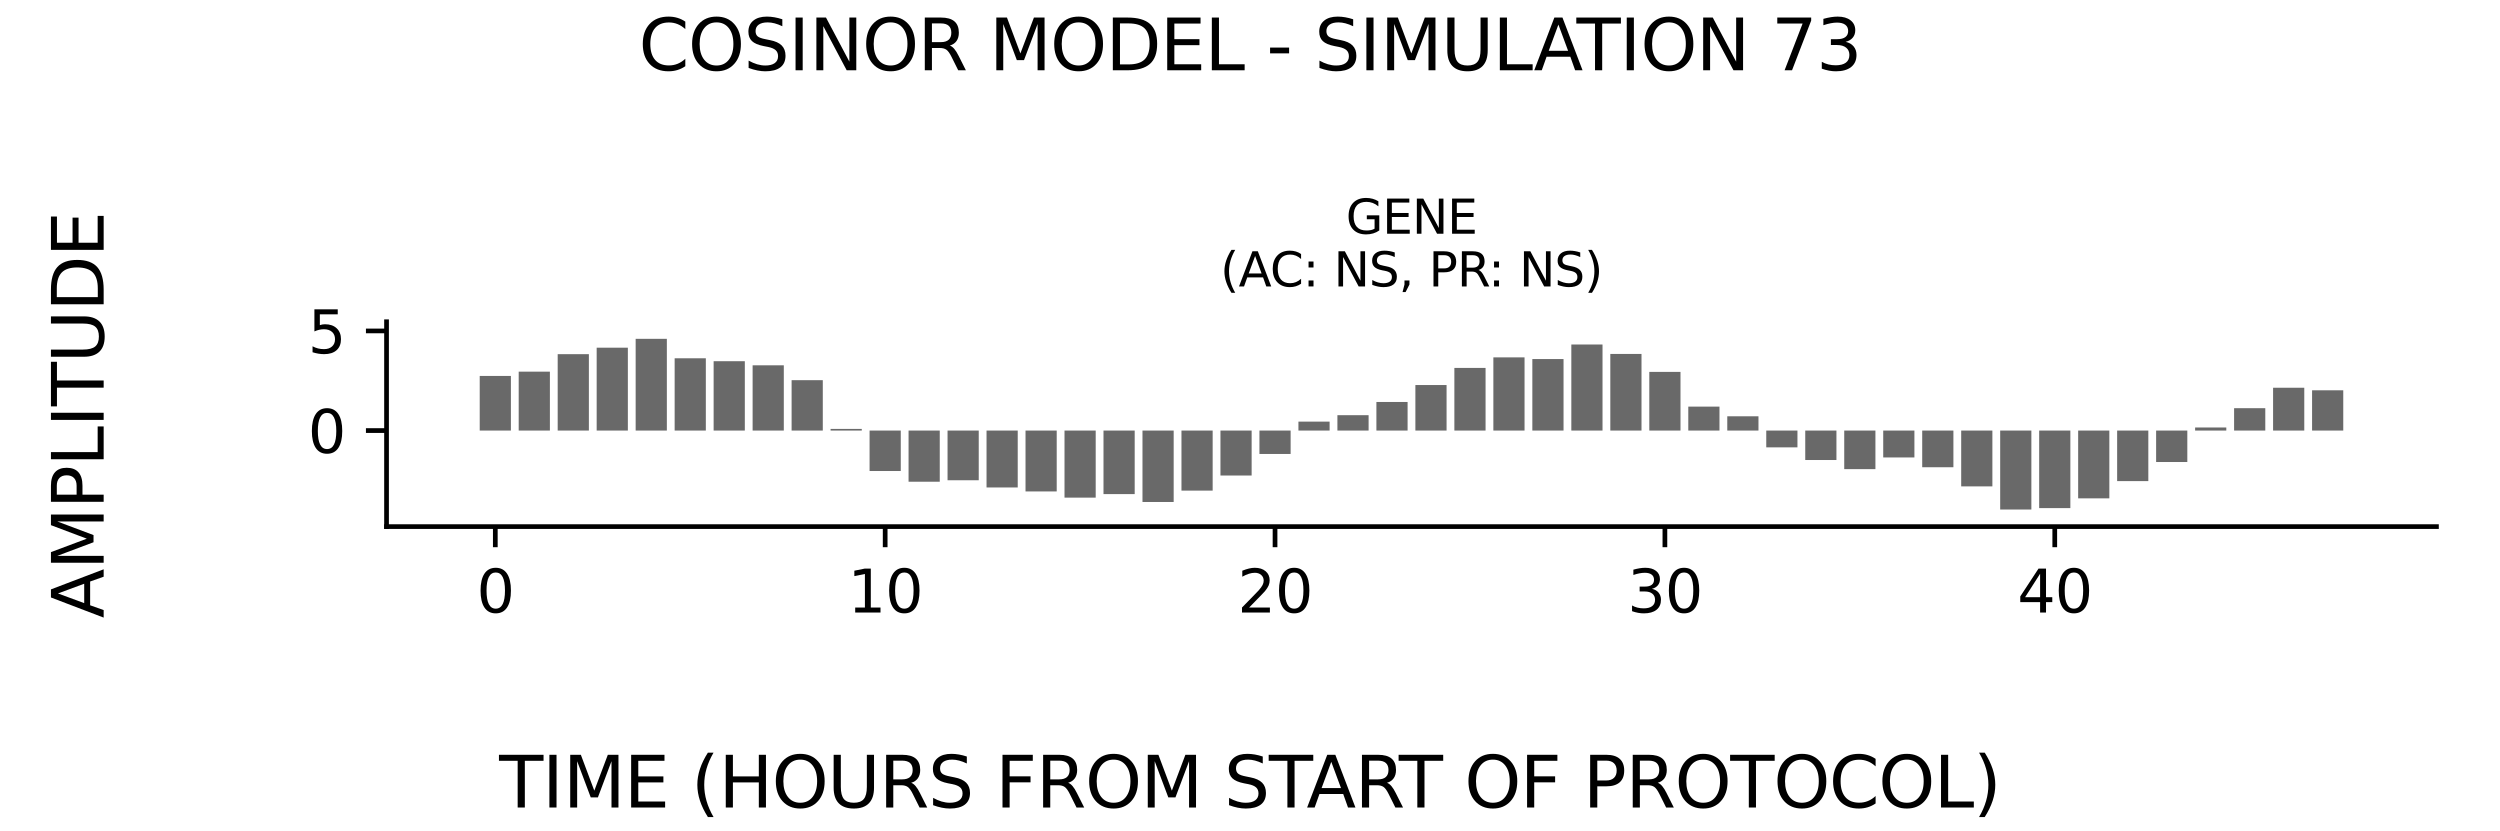 <?xml version="1.0" encoding="utf-8" standalone="no"?>
<!DOCTYPE svg PUBLIC "-//W3C//DTD SVG 1.1//EN"
  "http://www.w3.org/Graphics/SVG/1.1/DTD/svg11.dtd">
<svg xmlns:xlink="http://www.w3.org/1999/xlink" width="424.8pt" height="141.12pt" viewBox="0 0 424.8 141.12" xmlns="http://www.w3.org/2000/svg" version="1.1">
 <defs>
  <style type="text/css">*{stroke-linejoin: round; stroke-linecap: butt}</style>
 </defs>
 <g id="figure_1">
  <g id="patch_1">
   <path d="M 0 141.12 
L 424.8 141.12 
L 424.8 0 
L 0 0 
z
" style="fill: #ffffff"/>
  </g>
  <g id="axes_1">
   <g id="patch_2">
    <path d="M 65.68 89.48 
L 414 89.48 
L 414 54.672 
L 65.68 54.672 
z
" style="fill: #ffffff"/>
   </g>
   <g id="patch_3">
    <path d="M 81.513 73.16 
L 86.812 73.16 
L 86.812 63.88 
L 81.513 63.88 
z
" clip-path="url(#pa090e5ac8d)" style="fill: #696969"/>
   </g>
   <g id="patch_4">
    <path d="M 88.137 73.16 
L 93.437 73.16 
L 93.437 63.151 
L 88.137 63.151 
z
" clip-path="url(#pa090e5ac8d)" style="fill: #696969"/>
   </g>
   <g id="patch_5">
    <path d="M 94.762 73.16 
L 100.062 73.16 
L 100.062 60.18 
L 94.762 60.18 
z
" clip-path="url(#pa090e5ac8d)" style="fill: #696969"/>
   </g>
   <g id="patch_6">
    <path d="M 101.386 73.16 
L 106.686 73.16 
L 106.686 59.079 
L 101.386 59.079 
z
" clip-path="url(#pa090e5ac8d)" style="fill: #696969"/>
   </g>
   <g id="patch_7">
    <path d="M 108.011 73.16 
L 113.311 73.16 
L 113.311 57.573 
L 108.011 57.573 
z
" clip-path="url(#pa090e5ac8d)" style="fill: #696969"/>
   </g>
   <g id="patch_8">
    <path d="M 114.636 73.16 
L 119.935 73.16 
L 119.935 60.879 
L 114.636 60.879 
z
" clip-path="url(#pa090e5ac8d)" style="fill: #696969"/>
   </g>
   <g id="patch_9">
    <path d="M 121.26 73.16 
L 126.56 73.16 
L 126.56 61.377 
L 121.26 61.377 
z
" clip-path="url(#pa090e5ac8d)" style="fill: #696969"/>
   </g>
   <g id="patch_10">
    <path d="M 127.885 73.16 
L 133.184 73.16 
L 133.184 62.073 
L 127.885 62.073 
z
" clip-path="url(#pa090e5ac8d)" style="fill: #696969"/>
   </g>
   <g id="patch_11">
    <path d="M 134.509 73.16 
L 139.809 73.16 
L 139.809 64.6 
L 134.509 64.6 
z
" clip-path="url(#pa090e5ac8d)" style="fill: #696969"/>
   </g>
   <g id="patch_12">
    <path d="M 141.134 73.16 
L 146.434 73.16 
L 146.434 72.881 
L 141.134 72.881 
z
" clip-path="url(#pa090e5ac8d)" style="fill: #696969"/>
   </g>
   <g id="patch_13">
    <path d="M 147.758 73.16 
L 153.058 73.16 
L 153.058 80.034 
L 147.758 80.034 
z
" clip-path="url(#pa090e5ac8d)" style="fill: #696969"/>
   </g>
   <g id="patch_14">
    <path d="M 154.383 73.16 
L 159.683 73.16 
L 159.683 81.854 
L 154.383 81.854 
z
" clip-path="url(#pa090e5ac8d)" style="fill: #696969"/>
   </g>
   <g id="patch_15">
    <path d="M 161.008 73.16 
L 166.307 73.16 
L 166.307 81.605 
L 161.008 81.605 
z
" clip-path="url(#pa090e5ac8d)" style="fill: #696969"/>
   </g>
   <g id="patch_16">
    <path d="M 167.632 73.16 
L 172.932 73.16 
L 172.932 82.83 
L 167.632 82.83 
z
" clip-path="url(#pa090e5ac8d)" style="fill: #696969"/>
   </g>
   <g id="patch_17">
    <path d="M 174.257 73.16 
L 179.556 73.16 
L 179.556 83.505 
L 174.257 83.505 
z
" clip-path="url(#pa090e5ac8d)" style="fill: #696969"/>
   </g>
   <g id="patch_18">
    <path d="M 180.881 73.16 
L 186.181 73.16 
L 186.181 84.557 
L 180.881 84.557 
z
" clip-path="url(#pa090e5ac8d)" style="fill: #696969"/>
   </g>
   <g id="patch_19">
    <path d="M 187.506 73.16 
L 192.806 73.16 
L 192.806 83.958 
L 187.506 83.958 
z
" clip-path="url(#pa090e5ac8d)" style="fill: #696969"/>
   </g>
   <g id="patch_20">
    <path d="M 194.13 73.16 
L 199.43 73.16 
L 199.43 85.297 
L 194.13 85.297 
z
" clip-path="url(#pa090e5ac8d)" style="fill: #696969"/>
   </g>
   <g id="patch_21">
    <path d="M 200.755 73.16 
L 206.055 73.16 
L 206.055 83.365 
L 200.755 83.365 
z
" clip-path="url(#pa090e5ac8d)" style="fill: #696969"/>
   </g>
   <g id="patch_22">
    <path d="M 207.38 73.16 
L 212.679 73.16 
L 212.679 80.8 
L 207.38 80.8 
z
" clip-path="url(#pa090e5ac8d)" style="fill: #696969"/>
   </g>
   <g id="patch_23">
    <path d="M 214.004 73.16 
L 219.304 73.16 
L 219.304 77.137 
L 214.004 77.137 
z
" clip-path="url(#pa090e5ac8d)" style="fill: #696969"/>
   </g>
   <g id="patch_24">
    <path d="M 220.629 73.16 
L 225.928 73.16 
L 225.928 71.642 
L 220.629 71.642 
z
" clip-path="url(#pa090e5ac8d)" style="fill: #696969"/>
   </g>
   <g id="patch_25">
    <path d="M 227.253 73.16 
L 232.553 73.16 
L 232.553 70.549 
L 227.253 70.549 
z
" clip-path="url(#pa090e5ac8d)" style="fill: #696969"/>
   </g>
   <g id="patch_26">
    <path d="M 233.878 73.16 
L 239.178 73.16 
L 239.178 68.304 
L 233.878 68.304 
z
" clip-path="url(#pa090e5ac8d)" style="fill: #696969"/>
   </g>
   <g id="patch_27">
    <path d="M 240.502 73.16 
L 245.802 73.16 
L 245.802 65.425 
L 240.502 65.425 
z
" clip-path="url(#pa090e5ac8d)" style="fill: #696969"/>
   </g>
   <g id="patch_28">
    <path d="M 247.127 73.16 
L 252.427 73.16 
L 252.427 62.517 
L 247.127 62.517 
z
" clip-path="url(#pa090e5ac8d)" style="fill: #696969"/>
   </g>
   <g id="patch_29">
    <path d="M 253.752 73.16 
L 259.051 73.16 
L 259.051 60.726 
L 253.752 60.726 
z
" clip-path="url(#pa090e5ac8d)" style="fill: #696969"/>
   </g>
   <g id="patch_30">
    <path d="M 260.376 73.16 
L 265.676 73.16 
L 265.676 61.01 
L 260.376 61.01 
z
" clip-path="url(#pa090e5ac8d)" style="fill: #696969"/>
   </g>
   <g id="patch_31">
    <path d="M 267.001 73.16 
L 272.3 73.16 
L 272.3 58.538 
L 267.001 58.538 
z
" clip-path="url(#pa090e5ac8d)" style="fill: #696969"/>
   </g>
   <g id="patch_32">
    <path d="M 273.625 73.16 
L 278.925 73.16 
L 278.925 60.141 
L 273.625 60.141 
z
" clip-path="url(#pa090e5ac8d)" style="fill: #696969"/>
   </g>
   <g id="patch_33">
    <path d="M 280.25 73.16 
L 285.55 73.16 
L 285.55 63.192 
L 280.25 63.192 
z
" clip-path="url(#pa090e5ac8d)" style="fill: #696969"/>
   </g>
   <g id="patch_34">
    <path d="M 286.874 73.16 
L 292.174 73.16 
L 292.174 69.092 
L 286.874 69.092 
z
" clip-path="url(#pa090e5ac8d)" style="fill: #696969"/>
   </g>
   <g id="patch_35">
    <path d="M 293.499 73.16 
L 298.799 73.16 
L 298.799 70.736 
L 293.499 70.736 
z
" clip-path="url(#pa090e5ac8d)" style="fill: #696969"/>
   </g>
   <g id="patch_36">
    <path d="M 300.124 73.16 
L 305.423 73.16 
L 305.423 76.015 
L 300.124 76.015 
z
" clip-path="url(#pa090e5ac8d)" style="fill: #696969"/>
   </g>
   <g id="patch_37">
    <path d="M 306.748 73.16 
L 312.048 73.16 
L 312.048 78.165 
L 306.748 78.165 
z
" clip-path="url(#pa090e5ac8d)" style="fill: #696969"/>
   </g>
   <g id="patch_38">
    <path d="M 313.373 73.16 
L 318.672 73.16 
L 318.672 79.715 
L 313.373 79.715 
z
" clip-path="url(#pa090e5ac8d)" style="fill: #696969"/>
   </g>
   <g id="patch_39">
    <path d="M 319.997 73.16 
L 325.297 73.16 
L 325.297 77.73 
L 319.997 77.73 
z
" clip-path="url(#pa090e5ac8d)" style="fill: #696969"/>
   </g>
   <g id="patch_40">
    <path d="M 326.622 73.16 
L 331.922 73.16 
L 331.922 79.393 
L 326.622 79.393 
z
" clip-path="url(#pa090e5ac8d)" style="fill: #696969"/>
   </g>
   <g id="patch_41">
    <path d="M 333.246 73.16 
L 338.546 73.16 
L 338.546 82.646 
L 333.246 82.646 
z
" clip-path="url(#pa090e5ac8d)" style="fill: #696969"/>
   </g>
   <g id="patch_42">
    <path d="M 339.871 73.16 
L 345.171 73.16 
L 345.171 86.579 
L 339.871 86.579 
z
" clip-path="url(#pa090e5ac8d)" style="fill: #696969"/>
   </g>
   <g id="patch_43">
    <path d="M 346.496 73.16 
L 351.795 73.16 
L 351.795 86.337 
L 346.496 86.337 
z
" clip-path="url(#pa090e5ac8d)" style="fill: #696969"/>
   </g>
   <g id="patch_44">
    <path d="M 353.12 73.16 
L 358.42 73.16 
L 358.42 84.68 
L 353.12 84.68 
z
" clip-path="url(#pa090e5ac8d)" style="fill: #696969"/>
   </g>
   <g id="patch_45">
    <path d="M 359.745 73.16 
L 365.044 73.16 
L 365.044 81.75 
L 359.745 81.75 
z
" clip-path="url(#pa090e5ac8d)" style="fill: #696969"/>
   </g>
   <g id="patch_46">
    <path d="M 366.369 73.16 
L 371.669 73.16 
L 371.669 78.506 
L 366.369 78.506 
z
" clip-path="url(#pa090e5ac8d)" style="fill: #696969"/>
   </g>
   <g id="patch_47">
    <path d="M 372.994 73.16 
L 378.294 73.16 
L 378.294 72.639 
L 372.994 72.639 
z
" clip-path="url(#pa090e5ac8d)" style="fill: #696969"/>
   </g>
   <g id="patch_48">
    <path d="M 379.618 73.16 
L 384.918 73.16 
L 384.918 69.36 
L 379.618 69.36 
z
" clip-path="url(#pa090e5ac8d)" style="fill: #696969"/>
   </g>
   <g id="patch_49">
    <path d="M 386.243 73.16 
L 391.543 73.16 
L 391.543 65.885 
L 386.243 65.885 
z
" clip-path="url(#pa090e5ac8d)" style="fill: #696969"/>
   </g>
   <g id="patch_50">
    <path d="M 392.868 73.16 
L 398.167 73.16 
L 398.167 66.319 
L 392.868 66.319 
z
" clip-path="url(#pa090e5ac8d)" style="fill: #696969"/>
   </g>
   <g id="matplotlib.axis_1">
    <g id="xtick_1">
     <g id="line2d_1">
      <defs>
       <path id="mcf9bcbd26b" d="M 0 0 
L 0 3.5 
" style="stroke: #000000; stroke-width: 0.8"/>
      </defs>
      <g>
       <use xlink:href="#mcf9bcbd26b" x="84.163" y="89.48" style="stroke: #000000; stroke-width: 0.8"/>
      </g>
     </g>
     <g id="text_1">
      <!-- 0 -->
      <g transform="translate(80.981 104.078) scale(0.1 -0.1)">
       <defs>
        <path id="DejaVuSans-30" d="M 2034 4250 
Q 1547 4250 1301 3770 
Q 1056 3291 1056 2328 
Q 1056 1369 1301 889 
Q 1547 409 2034 409 
Q 2525 409 2770 889 
Q 3016 1369 3016 2328 
Q 3016 3291 2770 3770 
Q 2525 4250 2034 4250 
z
M 2034 4750 
Q 2819 4750 3233 4129 
Q 3647 3509 3647 2328 
Q 3647 1150 3233 529 
Q 2819 -91 2034 -91 
Q 1250 -91 836 529 
Q 422 1150 422 2328 
Q 422 3509 836 4129 
Q 1250 4750 2034 4750 
z
" transform="scale(0.016)"/>
       </defs>
       <use xlink:href="#DejaVuSans-30"/>
      </g>
     </g>
    </g>
    <g id="xtick_2">
     <g id="line2d_2">
      <g>
       <use xlink:href="#mcf9bcbd26b" x="150.408" y="89.48" style="stroke: #000000; stroke-width: 0.8"/>
      </g>
     </g>
     <g id="text_2">
      <!-- 10 -->
      <g transform="translate(144.046 104.078) scale(0.1 -0.1)">
       <defs>
        <path id="DejaVuSans-31" d="M 794 531 
L 1825 531 
L 1825 4091 
L 703 3866 
L 703 4441 
L 1819 4666 
L 2450 4666 
L 2450 531 
L 3481 531 
L 3481 0 
L 794 0 
L 794 531 
z
" transform="scale(0.016)"/>
       </defs>
       <use xlink:href="#DejaVuSans-31"/>
       <use xlink:href="#DejaVuSans-30" x="63.623"/>
      </g>
     </g>
    </g>
    <g id="xtick_3">
     <g id="line2d_3">
      <g>
       <use xlink:href="#mcf9bcbd26b" x="216.654" y="89.48" style="stroke: #000000; stroke-width: 0.8"/>
      </g>
     </g>
     <g id="text_3">
      <!-- 20 -->
      <g transform="translate(210.291 104.078) scale(0.1 -0.1)">
       <defs>
        <path id="DejaVuSans-32" d="M 1228 531 
L 3431 531 
L 3431 0 
L 469 0 
L 469 531 
Q 828 903 1448 1529 
Q 2069 2156 2228 2338 
Q 2531 2678 2651 2914 
Q 2772 3150 2772 3378 
Q 2772 3750 2511 3984 
Q 2250 4219 1831 4219 
Q 1534 4219 1204 4116 
Q 875 4013 500 3803 
L 500 4441 
Q 881 4594 1212 4672 
Q 1544 4750 1819 4750 
Q 2544 4750 2975 4387 
Q 3406 4025 3406 3419 
Q 3406 3131 3298 2873 
Q 3191 2616 2906 2266 
Q 2828 2175 2409 1742 
Q 1991 1309 1228 531 
z
" transform="scale(0.016)"/>
       </defs>
       <use xlink:href="#DejaVuSans-32"/>
       <use xlink:href="#DejaVuSans-30" x="63.623"/>
      </g>
     </g>
    </g>
    <g id="xtick_4">
     <g id="line2d_4">
      <g>
       <use xlink:href="#mcf9bcbd26b" x="282.9" y="89.48" style="stroke: #000000; stroke-width: 0.8"/>
      </g>
     </g>
     <g id="text_4">
      <!-- 30 -->
      <g transform="translate(276.537 104.078) scale(0.1 -0.1)">
       <defs>
        <path id="DejaVuSans-33" d="M 2597 2516 
Q 3050 2419 3304 2112 
Q 3559 1806 3559 1356 
Q 3559 666 3084 287 
Q 2609 -91 1734 -91 
Q 1441 -91 1130 -33 
Q 819 25 488 141 
L 488 750 
Q 750 597 1062 519 
Q 1375 441 1716 441 
Q 2309 441 2620 675 
Q 2931 909 2931 1356 
Q 2931 1769 2642 2001 
Q 2353 2234 1838 2234 
L 1294 2234 
L 1294 2753 
L 1863 2753 
Q 2328 2753 2575 2939 
Q 2822 3125 2822 3475 
Q 2822 3834 2567 4026 
Q 2313 4219 1838 4219 
Q 1578 4219 1281 4162 
Q 984 4106 628 3988 
L 628 4550 
Q 988 4650 1302 4700 
Q 1616 4750 1894 4750 
Q 2613 4750 3031 4423 
Q 3450 4097 3450 3541 
Q 3450 3153 3228 2886 
Q 3006 2619 2597 2516 
z
" transform="scale(0.016)"/>
       </defs>
       <use xlink:href="#DejaVuSans-33"/>
       <use xlink:href="#DejaVuSans-30" x="63.623"/>
      </g>
     </g>
    </g>
    <g id="xtick_5">
     <g id="line2d_5">
      <g>
       <use xlink:href="#mcf9bcbd26b" x="349.145" y="89.48" style="stroke: #000000; stroke-width: 0.8"/>
      </g>
     </g>
     <g id="text_5">
      <!-- 40 -->
      <g transform="translate(342.783 104.078) scale(0.1 -0.1)">
       <defs>
        <path id="DejaVuSans-34" d="M 2419 4116 
L 825 1625 
L 2419 1625 
L 2419 4116 
z
M 2253 4666 
L 3047 4666 
L 3047 1625 
L 3713 1625 
L 3713 1100 
L 3047 1100 
L 3047 0 
L 2419 0 
L 2419 1100 
L 313 1100 
L 313 1709 
L 2253 4666 
z
" transform="scale(0.016)"/>
       </defs>
       <use xlink:href="#DejaVuSans-34"/>
       <use xlink:href="#DejaVuSans-30" x="63.623"/>
      </g>
     </g>
    </g>
   </g>
   <g id="matplotlib.axis_2">
    <g id="ytick_1">
     <g id="line2d_6">
      <defs>
       <path id="md1b7757cb7" d="M 0 0 
L -3.5 0 
" style="stroke: #000000; stroke-width: 0.8"/>
      </defs>
      <g>
       <use xlink:href="#md1b7757cb7" x="65.68" y="73.16" style="stroke: #000000; stroke-width: 0.8"/>
      </g>
     </g>
     <g id="text_6">
      <!-- 0 -->
      <g transform="translate(52.318 76.96) scale(0.1 -0.1)">
       <use xlink:href="#DejaVuSans-30"/>
      </g>
     </g>
    </g>
    <g id="ytick_2">
     <g id="line2d_7">
      <g>
       <use xlink:href="#md1b7757cb7" x="65.68" y="56.232" style="stroke: #000000; stroke-width: 0.8"/>
      </g>
     </g>
     <g id="text_7">
      <!-- 5 -->
      <g transform="translate(52.318 60.031) scale(0.1 -0.1)">
       <defs>
        <path id="DejaVuSans-35" d="M 691 4666 
L 3169 4666 
L 3169 4134 
L 1269 4134 
L 1269 2991 
Q 1406 3038 1543 3061 
Q 1681 3084 1819 3084 
Q 2600 3084 3056 2656 
Q 3513 2228 3513 1497 
Q 3513 744 3044 326 
Q 2575 -91 1722 -91 
Q 1428 -91 1123 -41 
Q 819 9 494 109 
L 494 744 
Q 775 591 1075 516 
Q 1375 441 1709 441 
Q 2250 441 2565 725 
Q 2881 1009 2881 1497 
Q 2881 1984 2565 2268 
Q 2250 2553 1709 2553 
Q 1456 2553 1204 2497 
Q 953 2441 691 2322 
L 691 4666 
z
" transform="scale(0.016)"/>
       </defs>
       <use xlink:href="#DejaVuSans-35"/>
      </g>
     </g>
    </g>
   </g>
   <g id="patch_51">
    <path d="M 65.68 89.48 
L 65.68 54.672 
" style="fill: none; stroke: #000000; stroke-width: 0.8; stroke-linejoin: miter; stroke-linecap: square"/>
   </g>
   <g id="patch_52">
    <path d="M 65.68 89.48 
L 414 89.48 
" style="fill: none; stroke: #000000; stroke-width: 0.8; stroke-linejoin: miter; stroke-linecap: square"/>
   </g>
   <g id="text_8">
    <!-- GENE -->
    <g transform="translate(228.693 39.714) scale(0.08 -0.08)">
     <defs>
      <path id="DejaVuSans-47" d="M 3809 666 
L 3809 1919 
L 2778 1919 
L 2778 2438 
L 4434 2438 
L 4434 434 
Q 4069 175 3628 42 
Q 3188 -91 2688 -91 
Q 1594 -91 976 548 
Q 359 1188 359 2328 
Q 359 3472 976 4111 
Q 1594 4750 2688 4750 
Q 3144 4750 3555 4637 
Q 3966 4525 4313 4306 
L 4313 3634 
Q 3963 3931 3569 4081 
Q 3175 4231 2741 4231 
Q 1884 4231 1454 3753 
Q 1025 3275 1025 2328 
Q 1025 1384 1454 906 
Q 1884 428 2741 428 
Q 3075 428 3337 486 
Q 3600 544 3809 666 
z
" transform="scale(0.016)"/>
      <path id="DejaVuSans-45" d="M 628 4666 
L 3578 4666 
L 3578 4134 
L 1259 4134 
L 1259 2753 
L 3481 2753 
L 3481 2222 
L 1259 2222 
L 1259 531 
L 3634 531 
L 3634 0 
L 628 0 
L 628 4666 
z
" transform="scale(0.016)"/>
      <path id="DejaVuSans-4e" d="M 628 4666 
L 1478 4666 
L 3547 763 
L 3547 4666 
L 4159 4666 
L 4159 0 
L 3309 0 
L 1241 3903 
L 1241 0 
L 628 0 
L 628 4666 
z
" transform="scale(0.016)"/>
     </defs>
     <use xlink:href="#DejaVuSans-47"/>
     <use xlink:href="#DejaVuSans-45" x="77.49"/>
     <use xlink:href="#DejaVuSans-4e" x="140.674"/>
     <use xlink:href="#DejaVuSans-45" x="215.479"/>
    </g>
    <!-- (AC: NS, PR: NS) -->
    <g transform="translate(207.349 48.672) scale(0.08 -0.08)">
     <defs>
      <path id="DejaVuSans-28" d="M 1984 4856 
Q 1566 4138 1362 3434 
Q 1159 2731 1159 2009 
Q 1159 1288 1364 580 
Q 1569 -128 1984 -844 
L 1484 -844 
Q 1016 -109 783 600 
Q 550 1309 550 2009 
Q 550 2706 781 3412 
Q 1013 4119 1484 4856 
L 1984 4856 
z
" transform="scale(0.016)"/>
      <path id="DejaVuSans-41" d="M 2188 4044 
L 1331 1722 
L 3047 1722 
L 2188 4044 
z
M 1831 4666 
L 2547 4666 
L 4325 0 
L 3669 0 
L 3244 1197 
L 1141 1197 
L 716 0 
L 50 0 
L 1831 4666 
z
" transform="scale(0.016)"/>
      <path id="DejaVuSans-43" d="M 4122 4306 
L 4122 3641 
Q 3803 3938 3442 4084 
Q 3081 4231 2675 4231 
Q 1875 4231 1450 3742 
Q 1025 3253 1025 2328 
Q 1025 1406 1450 917 
Q 1875 428 2675 428 
Q 3081 428 3442 575 
Q 3803 722 4122 1019 
L 4122 359 
Q 3791 134 3420 21 
Q 3050 -91 2638 -91 
Q 1578 -91 968 557 
Q 359 1206 359 2328 
Q 359 3453 968 4101 
Q 1578 4750 2638 4750 
Q 3056 4750 3426 4639 
Q 3797 4528 4122 4306 
z
" transform="scale(0.016)"/>
      <path id="DejaVuSans-3a" d="M 750 794 
L 1409 794 
L 1409 0 
L 750 0 
L 750 794 
z
M 750 3309 
L 1409 3309 
L 1409 2516 
L 750 2516 
L 750 3309 
z
" transform="scale(0.016)"/>
      <path id="DejaVuSans-20" transform="scale(0.016)"/>
      <path id="DejaVuSans-53" d="M 3425 4513 
L 3425 3897 
Q 3066 4069 2747 4153 
Q 2428 4238 2131 4238 
Q 1616 4238 1336 4038 
Q 1056 3838 1056 3469 
Q 1056 3159 1242 3001 
Q 1428 2844 1947 2747 
L 2328 2669 
Q 3034 2534 3370 2195 
Q 3706 1856 3706 1288 
Q 3706 609 3251 259 
Q 2797 -91 1919 -91 
Q 1588 -91 1214 -16 
Q 841 59 441 206 
L 441 856 
Q 825 641 1194 531 
Q 1563 422 1919 422 
Q 2459 422 2753 634 
Q 3047 847 3047 1241 
Q 3047 1584 2836 1778 
Q 2625 1972 2144 2069 
L 1759 2144 
Q 1053 2284 737 2584 
Q 422 2884 422 3419 
Q 422 4038 858 4394 
Q 1294 4750 2059 4750 
Q 2388 4750 2728 4690 
Q 3069 4631 3425 4513 
z
" transform="scale(0.016)"/>
      <path id="DejaVuSans-2c" d="M 750 794 
L 1409 794 
L 1409 256 
L 897 -744 
L 494 -744 
L 750 256 
L 750 794 
z
" transform="scale(0.016)"/>
      <path id="DejaVuSans-50" d="M 1259 4147 
L 1259 2394 
L 2053 2394 
Q 2494 2394 2734 2622 
Q 2975 2850 2975 3272 
Q 2975 3691 2734 3919 
Q 2494 4147 2053 4147 
L 1259 4147 
z
M 628 4666 
L 2053 4666 
Q 2838 4666 3239 4311 
Q 3641 3956 3641 3272 
Q 3641 2581 3239 2228 
Q 2838 1875 2053 1875 
L 1259 1875 
L 1259 0 
L 628 0 
L 628 4666 
z
" transform="scale(0.016)"/>
      <path id="DejaVuSans-52" d="M 2841 2188 
Q 3044 2119 3236 1894 
Q 3428 1669 3622 1275 
L 4263 0 
L 3584 0 
L 2988 1197 
Q 2756 1666 2539 1819 
Q 2322 1972 1947 1972 
L 1259 1972 
L 1259 0 
L 628 0 
L 628 4666 
L 2053 4666 
Q 2853 4666 3247 4331 
Q 3641 3997 3641 3322 
Q 3641 2881 3436 2590 
Q 3231 2300 2841 2188 
z
M 1259 4147 
L 1259 2491 
L 2053 2491 
Q 2509 2491 2742 2702 
Q 2975 2913 2975 3322 
Q 2975 3731 2742 3939 
Q 2509 4147 2053 4147 
L 1259 4147 
z
" transform="scale(0.016)"/>
      <path id="DejaVuSans-29" d="M 513 4856 
L 1013 4856 
Q 1481 4119 1714 3412 
Q 1947 2706 1947 2009 
Q 1947 1309 1714 600 
Q 1481 -109 1013 -844 
L 513 -844 
Q 928 -128 1133 580 
Q 1338 1288 1338 2009 
Q 1338 2731 1133 3434 
Q 928 4138 513 4856 
z
" transform="scale(0.016)"/>
     </defs>
     <use xlink:href="#DejaVuSans-28"/>
     <use xlink:href="#DejaVuSans-41" x="39.014"/>
     <use xlink:href="#DejaVuSans-43" x="105.672"/>
     <use xlink:href="#DejaVuSans-3a" x="175.496"/>
     <use xlink:href="#DejaVuSans-20" x="209.188"/>
     <use xlink:href="#DejaVuSans-4e" x="240.975"/>
     <use xlink:href="#DejaVuSans-53" x="315.779"/>
     <use xlink:href="#DejaVuSans-2c" x="379.256"/>
     <use xlink:href="#DejaVuSans-20" x="411.043"/>
     <use xlink:href="#DejaVuSans-50" x="442.83"/>
     <use xlink:href="#DejaVuSans-52" x="503.133"/>
     <use xlink:href="#DejaVuSans-3a" x="569.49"/>
     <use xlink:href="#DejaVuSans-20" x="603.182"/>
     <use xlink:href="#DejaVuSans-4e" x="634.969"/>
     <use xlink:href="#DejaVuSans-53" x="709.773"/>
     <use xlink:href="#DejaVuSans-29" x="773.25"/>
    </g>
   </g>
  </g>
  <g id="text_9">
   <!-- COSINOR MODEL - SIMULATION 73 -->
   <g transform="translate(108.534 11.941) scale(0.12 -0.12)">
    <defs>
     <path id="DejaVuSans-4f" d="M 2522 4238 
Q 1834 4238 1429 3725 
Q 1025 3213 1025 2328 
Q 1025 1447 1429 934 
Q 1834 422 2522 422 
Q 3209 422 3611 934 
Q 4013 1447 4013 2328 
Q 4013 3213 3611 3725 
Q 3209 4238 2522 4238 
z
M 2522 4750 
Q 3503 4750 4090 4092 
Q 4678 3434 4678 2328 
Q 4678 1225 4090 567 
Q 3503 -91 2522 -91 
Q 1538 -91 948 565 
Q 359 1222 359 2328 
Q 359 3434 948 4092 
Q 1538 4750 2522 4750 
z
" transform="scale(0.016)"/>
     <path id="DejaVuSans-49" d="M 628 4666 
L 1259 4666 
L 1259 0 
L 628 0 
L 628 4666 
z
" transform="scale(0.016)"/>
     <path id="DejaVuSans-4d" d="M 628 4666 
L 1569 4666 
L 2759 1491 
L 3956 4666 
L 4897 4666 
L 4897 0 
L 4281 0 
L 4281 4097 
L 3078 897 
L 2444 897 
L 1241 4097 
L 1241 0 
L 628 0 
L 628 4666 
z
" transform="scale(0.016)"/>
     <path id="DejaVuSans-44" d="M 1259 4147 
L 1259 519 
L 2022 519 
Q 2988 519 3436 956 
Q 3884 1394 3884 2338 
Q 3884 3275 3436 3711 
Q 2988 4147 2022 4147 
L 1259 4147 
z
M 628 4666 
L 1925 4666 
Q 3281 4666 3915 4102 
Q 4550 3538 4550 2338 
Q 4550 1131 3912 565 
Q 3275 0 1925 0 
L 628 0 
L 628 4666 
z
" transform="scale(0.016)"/>
     <path id="DejaVuSans-4c" d="M 628 4666 
L 1259 4666 
L 1259 531 
L 3531 531 
L 3531 0 
L 628 0 
L 628 4666 
z
" transform="scale(0.016)"/>
     <path id="DejaVuSans-2d" d="M 313 2009 
L 1997 2009 
L 1997 1497 
L 313 1497 
L 313 2009 
z
" transform="scale(0.016)"/>
     <path id="DejaVuSans-55" d="M 556 4666 
L 1191 4666 
L 1191 1831 
Q 1191 1081 1462 751 
Q 1734 422 2344 422 
Q 2950 422 3222 751 
Q 3494 1081 3494 1831 
L 3494 4666 
L 4128 4666 
L 4128 1753 
Q 4128 841 3676 375 
Q 3225 -91 2344 -91 
Q 1459 -91 1007 375 
Q 556 841 556 1753 
L 556 4666 
z
" transform="scale(0.016)"/>
     <path id="DejaVuSans-54" d="M -19 4666 
L 3928 4666 
L 3928 4134 
L 2272 4134 
L 2272 0 
L 1638 0 
L 1638 4134 
L -19 4134 
L -19 4666 
z
" transform="scale(0.016)"/>
     <path id="DejaVuSans-37" d="M 525 4666 
L 3525 4666 
L 3525 4397 
L 1831 0 
L 1172 0 
L 2766 4134 
L 525 4134 
L 525 4666 
z
" transform="scale(0.016)"/>
    </defs>
    <use xlink:href="#DejaVuSans-43"/>
    <use xlink:href="#DejaVuSans-4f" x="69.824"/>
    <use xlink:href="#DejaVuSans-53" x="148.535"/>
    <use xlink:href="#DejaVuSans-49" x="212.012"/>
    <use xlink:href="#DejaVuSans-4e" x="241.504"/>
    <use xlink:href="#DejaVuSans-4f" x="316.309"/>
    <use xlink:href="#DejaVuSans-52" x="395.02"/>
    <use xlink:href="#DejaVuSans-20" x="464.502"/>
    <use xlink:href="#DejaVuSans-4d" x="496.289"/>
    <use xlink:href="#DejaVuSans-4f" x="582.568"/>
    <use xlink:href="#DejaVuSans-44" x="661.279"/>
    <use xlink:href="#DejaVuSans-45" x="738.281"/>
    <use xlink:href="#DejaVuSans-4c" x="801.465"/>
    <use xlink:href="#DejaVuSans-20" x="857.178"/>
    <use xlink:href="#DejaVuSans-2d" x="888.965"/>
    <use xlink:href="#DejaVuSans-20" x="925.049"/>
    <use xlink:href="#DejaVuSans-53" x="956.836"/>
    <use xlink:href="#DejaVuSans-49" x="1020.312"/>
    <use xlink:href="#DejaVuSans-4d" x="1049.805"/>
    <use xlink:href="#DejaVuSans-55" x="1136.084"/>
    <use xlink:href="#DejaVuSans-4c" x="1209.277"/>
    <use xlink:href="#DejaVuSans-41" x="1267.24"/>
    <use xlink:href="#DejaVuSans-54" x="1327.898"/>
    <use xlink:href="#DejaVuSans-49" x="1388.982"/>
    <use xlink:href="#DejaVuSans-4f" x="1418.475"/>
    <use xlink:href="#DejaVuSans-4e" x="1497.186"/>
    <use xlink:href="#DejaVuSans-20" x="1571.99"/>
    <use xlink:href="#DejaVuSans-37" x="1603.777"/>
    <use xlink:href="#DejaVuSans-33" x="1667.4"/>
   </g>
  </g>
  <g id="text_10">
   <!-- TIME (HOURS FROM START OF PROTOCOL) -->
   <g transform="translate(84.817 137.213) scale(0.12 -0.12)">
    <defs>
     <path id="DejaVuSans-48" d="M 628 4666 
L 1259 4666 
L 1259 2753 
L 3553 2753 
L 3553 4666 
L 4184 4666 
L 4184 0 
L 3553 0 
L 3553 2222 
L 1259 2222 
L 1259 0 
L 628 0 
L 628 4666 
z
" transform="scale(0.016)"/>
     <path id="DejaVuSans-46" d="M 628 4666 
L 3309 4666 
L 3309 4134 
L 1259 4134 
L 1259 2759 
L 3109 2759 
L 3109 2228 
L 1259 2228 
L 1259 0 
L 628 0 
L 628 4666 
z
" transform="scale(0.016)"/>
    </defs>
    <use xlink:href="#DejaVuSans-54"/>
    <use xlink:href="#DejaVuSans-49" x="61.084"/>
    <use xlink:href="#DejaVuSans-4d" x="90.576"/>
    <use xlink:href="#DejaVuSans-45" x="176.855"/>
    <use xlink:href="#DejaVuSans-20" x="240.039"/>
    <use xlink:href="#DejaVuSans-28" x="271.826"/>
    <use xlink:href="#DejaVuSans-48" x="310.84"/>
    <use xlink:href="#DejaVuSans-4f" x="386.035"/>
    <use xlink:href="#DejaVuSans-55" x="464.746"/>
    <use xlink:href="#DejaVuSans-52" x="537.939"/>
    <use xlink:href="#DejaVuSans-53" x="607.422"/>
    <use xlink:href="#DejaVuSans-20" x="670.898"/>
    <use xlink:href="#DejaVuSans-46" x="702.686"/>
    <use xlink:href="#DejaVuSans-52" x="760.205"/>
    <use xlink:href="#DejaVuSans-4f" x="829.688"/>
    <use xlink:href="#DejaVuSans-4d" x="908.398"/>
    <use xlink:href="#DejaVuSans-20" x="994.678"/>
    <use xlink:href="#DejaVuSans-53" x="1026.465"/>
    <use xlink:href="#DejaVuSans-54" x="1089.941"/>
    <use xlink:href="#DejaVuSans-41" x="1143.275"/>
    <use xlink:href="#DejaVuSans-52" x="1211.684"/>
    <use xlink:href="#DejaVuSans-54" x="1273.916"/>
    <use xlink:href="#DejaVuSans-20" x="1335"/>
    <use xlink:href="#DejaVuSans-4f" x="1366.787"/>
    <use xlink:href="#DejaVuSans-46" x="1445.498"/>
    <use xlink:href="#DejaVuSans-20" x="1503.018"/>
    <use xlink:href="#DejaVuSans-50" x="1534.805"/>
    <use xlink:href="#DejaVuSans-52" x="1595.107"/>
    <use xlink:href="#DejaVuSans-4f" x="1664.59"/>
    <use xlink:href="#DejaVuSans-54" x="1743.301"/>
    <use xlink:href="#DejaVuSans-4f" x="1804.385"/>
    <use xlink:href="#DejaVuSans-43" x="1883.096"/>
    <use xlink:href="#DejaVuSans-4f" x="1952.92"/>
    <use xlink:href="#DejaVuSans-4c" x="2031.631"/>
    <use xlink:href="#DejaVuSans-29" x="2087.344"/>
   </g>
  </g>
  <g id="text_11">
   <!-- AMPLITUDE -->
   <g transform="translate(17.614 105.039) rotate(-90) scale(0.12 -0.12)">
    <use xlink:href="#DejaVuSans-41"/>
    <use xlink:href="#DejaVuSans-4d" x="68.408"/>
    <use xlink:href="#DejaVuSans-50" x="154.688"/>
    <use xlink:href="#DejaVuSans-4c" x="214.99"/>
    <use xlink:href="#DejaVuSans-49" x="270.703"/>
    <use xlink:href="#DejaVuSans-54" x="300.195"/>
    <use xlink:href="#DejaVuSans-55" x="361.279"/>
    <use xlink:href="#DejaVuSans-44" x="434.473"/>
    <use xlink:href="#DejaVuSans-45" x="511.475"/>
   </g>
  </g>
 </g>
 <defs>
  <clipPath id="pa090e5ac8d">
   <rect x="65.68" y="54.672" width="348.32" height="34.808"/>
  </clipPath>
 </defs>
</svg>

